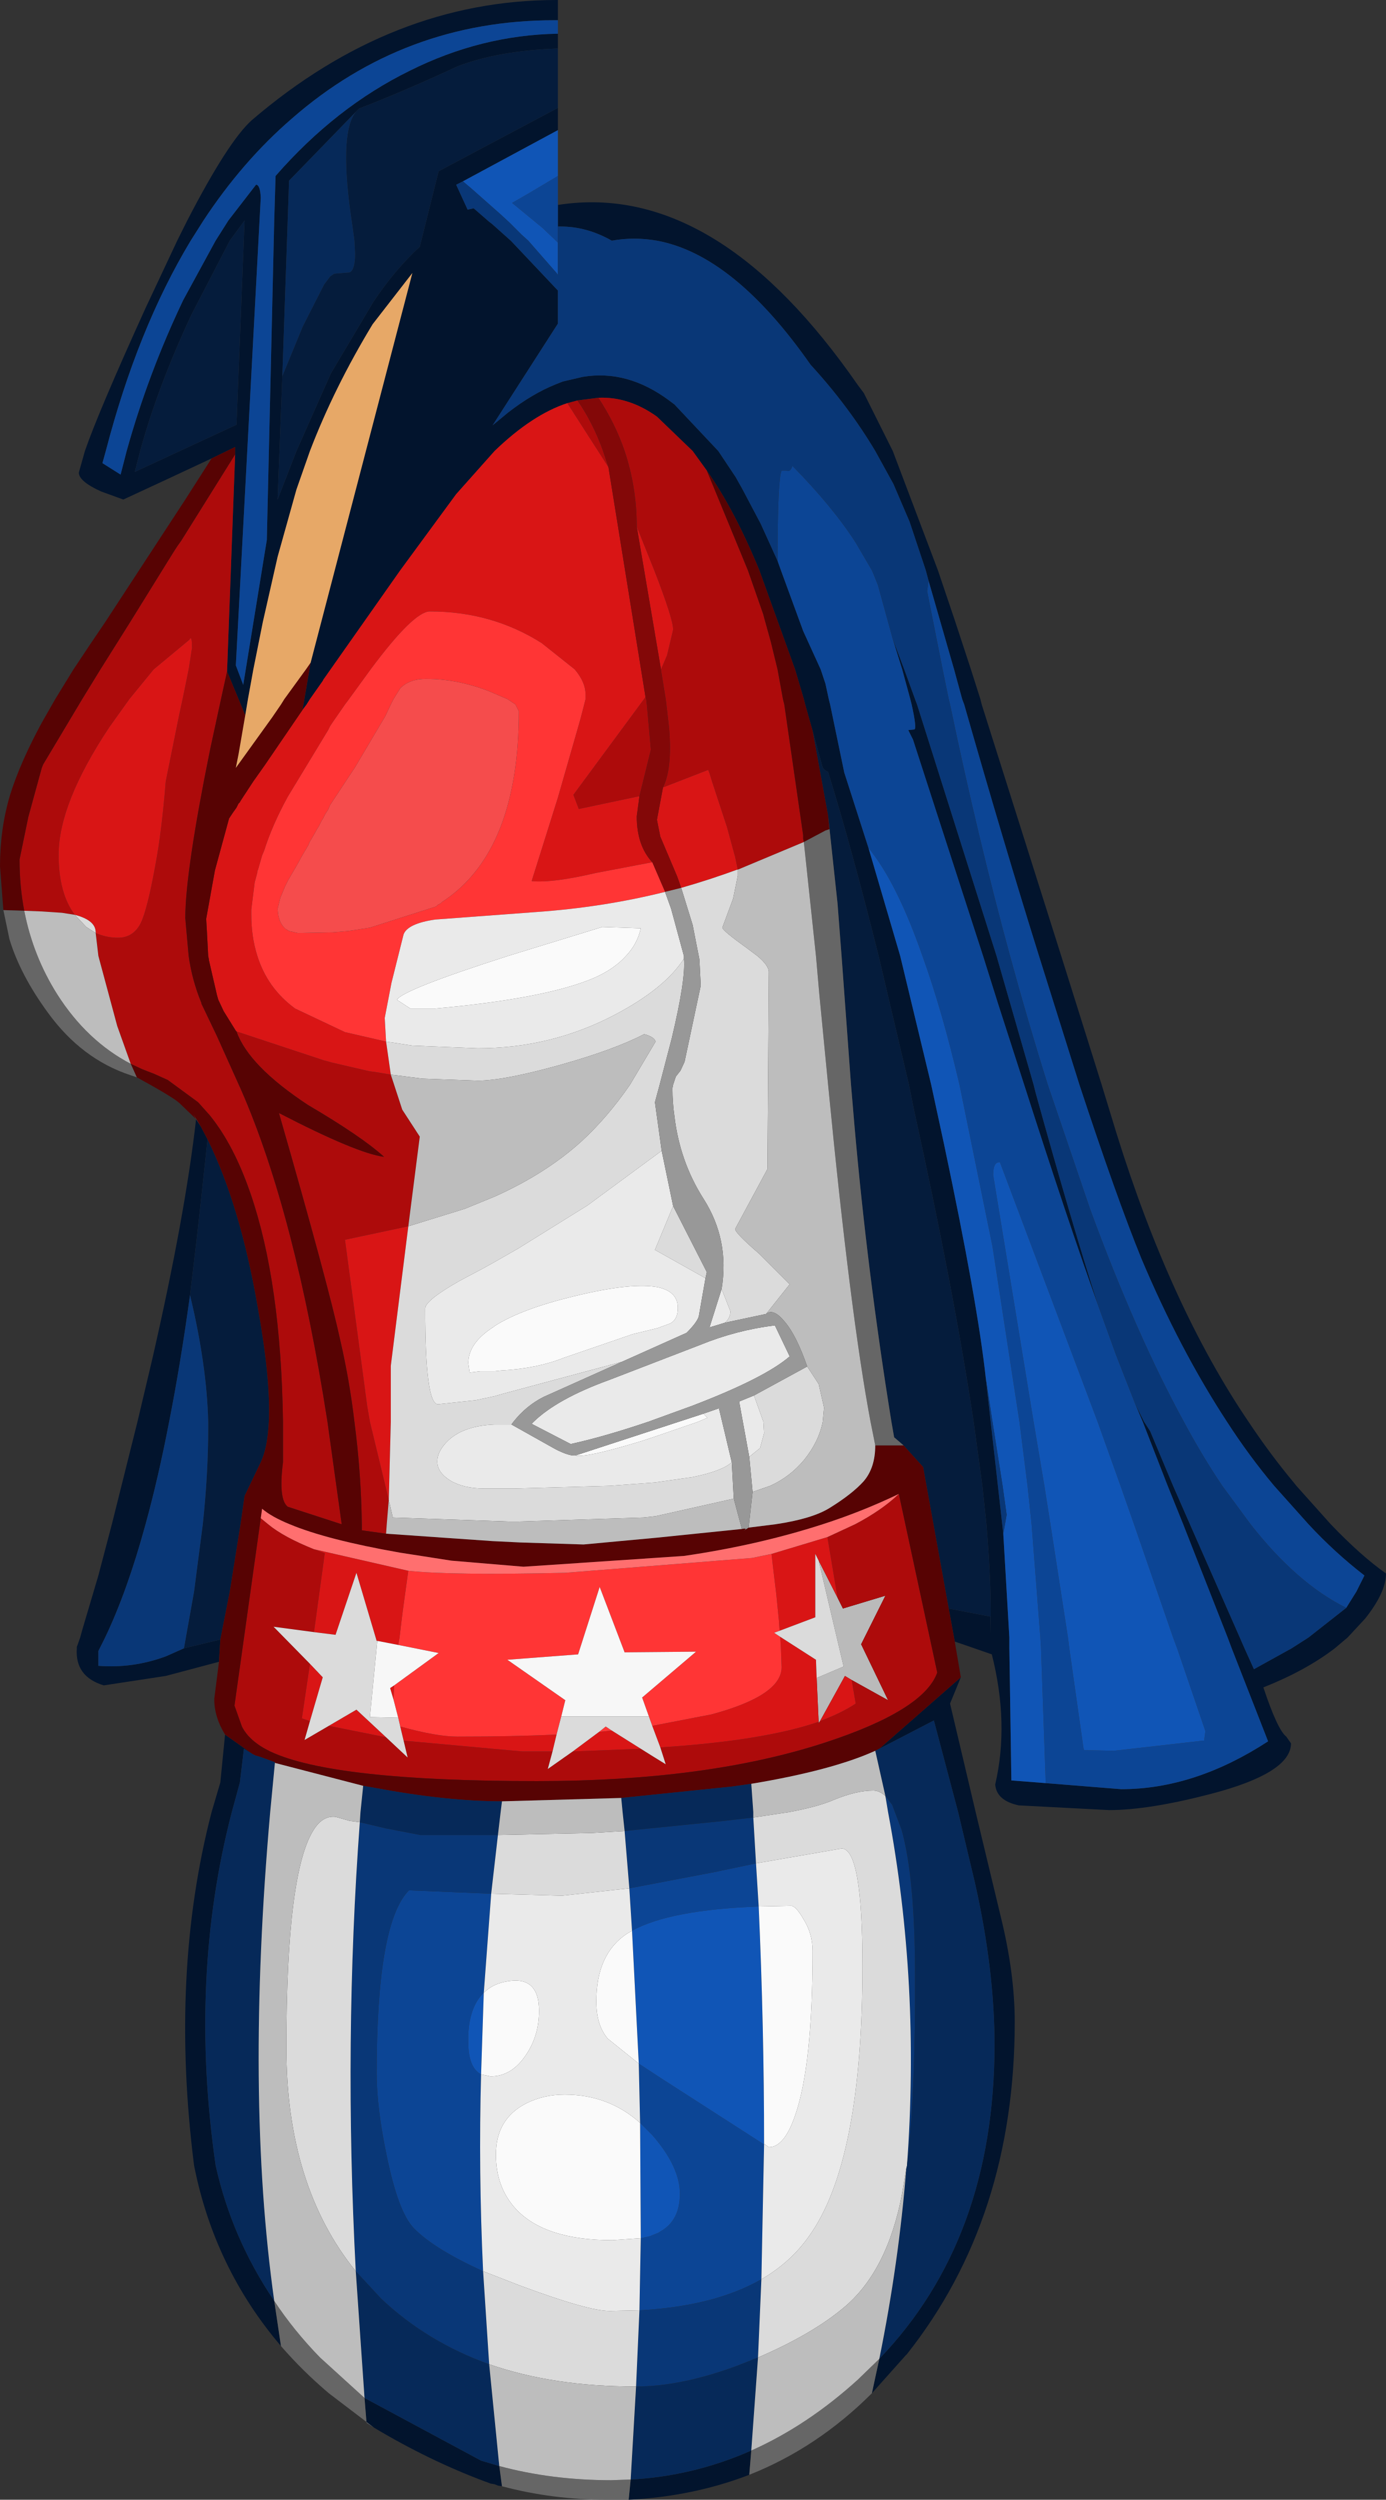<?xml version="1.0" encoding="UTF-8" standalone="no"?>
<svg xmlns:ffdec="https://www.free-decompiler.com/flash" xmlns:xlink="http://www.w3.org/1999/xlink" ffdec:objectType="shape" height="185.4px" width="102.85px" xmlns="http://www.w3.org/2000/svg">
  <rect width="100%" height="100%" fill="#333333" stroke="none"/>
  <g transform="matrix(1.0, 0.0, 0.0, 1.0, 37.45, 149.1)">
    <path d="M-21.75 -115.1 Q-25.05 -113.55 -28.3 -112.05 L-29.95 -112.65 Q-31.6 -113.4 -31.6 -114.05 L-31.15 -115.65 Q-30.15 -118.55 -26.65 -126.25 L-24.3 -131.25 -23.55 -132.75 Q-20.5 -138.65 -18.75 -140.2 -8.35 -149.1 3.85 -149.1 L3.95 -149.1 3.95 -147.6 3.7 -147.6 Q-7.45 -147.6 -15.8 -140.3 -19.45 -137.15 -22.35 -132.75 L-23.3 -131.25 Q-27.25 -124.7 -29.6 -115.65 L-29.85 -114.75 -28.5 -113.9 -28.05 -115.65 Q-26.45 -121.4 -23.85 -126.85 L-21.45 -131.25 -20.5 -132.75 -18.45 -135.4 Q-18.15 -135.4 -18.1 -134.45 L-19.95 -99.75 -19.4 -98.3 -17.65 -109.05 -17.1 -132.75 -17.0 -136.05 Q-12.55 -141.15 -7.05 -143.85 -1.75 -146.5 3.95 -146.6 L3.95 -145.5 Q-0.4 -145.35 -3.45 -144.2 -7.55 -142.3 -10.8 -141.05 L-11.05 -140.8 -16.0 -135.7 -16.5 -121.2 -16.85 -112.05 -15.45 -115.65 -12.9 -121.4 -9.75 -126.7 Q-8.15 -129.1 -6.3 -130.8 L-4.9 -136.4 3.95 -141.1 3.95 -139.45 -3.1 -135.65 -3.6 -135.4 -2.75 -133.55 -2.3 -133.65 -1.15 -132.65 -0.95 -132.5 0.45 -131.25 0.5 -131.2 3.95 -127.55 3.95 -125.1 -0.9 -117.55 0.25 -118.5 Q2.05 -119.9 3.8 -120.6 L4.3 -120.8 5.8 -121.15 Q9.1 -121.7 12.2 -119.4 L12.6 -119.1 15.85 -115.65 17.15 -113.7 17.4 -113.25 17.6 -112.9 19.0 -110.25 20.25 -107.5 20.5 -106.8 22.15 -102.3 23.45 -99.45 23.8 -98.4 24.05 -97.25 24.15 -96.85 25.2 -91.8 27.0 -86.2 29.35 -78.2 31.65 -68.65 32.6 -64.25 Q35.1 -52.45 35.7 -46.9 L37.0 -35.35 37.45 -27.65 37.45 -26.85 37.6 -17.05 40.15 -16.85 45.75 -16.4 Q51.2 -16.4 56.65 -19.95 L53.95 -26.85 53.65 -27.65 50.35 -36.05 49.2 -38.9 47.35 -43.65 46.8 -44.95 47.45 -43.65 47.9 -42.95 49.6 -38.9 50.85 -36.05 54.55 -27.65 54.9 -26.85 55.6 -25.3 58.4 -26.85 59.65 -27.65 62.45 -29.85 63.2 -31.05 63.8 -32.25 Q61.6 -33.95 59.65 -36.05 L57.1 -38.9 Q55.25 -41.1 53.6 -43.65 50.1 -49.0 47.25 -55.75 45.4 -60.3 42.65 -68.65 L39.65 -78.2 Q37.1 -86.35 34.1 -96.85 L33.95 -97.25 33.35 -99.45 31.45 -106.05 31.25 -106.8 30.05 -110.4 28.85 -113.2 27.5 -115.65 Q25.5 -119.0 22.7 -122.05 17.0 -130.2 11.3 -131.25 9.6 -131.55 7.95 -131.25 6.1 -132.3 4.15 -132.3 L3.95 -132.3 3.95 -133.9 Q10.0 -134.85 15.75 -131.25 21.1 -127.9 26.2 -120.55 L26.65 -119.95 28.8 -115.65 32.15 -106.8 33.4 -103.1 34.6 -99.45 35.3 -97.25 35.4 -96.85 41.3 -78.2 44.3 -68.65 45.4 -65.05 Q49.4 -52.2 55.2 -43.65 56.8 -41.25 58.55 -39.15 L58.75 -38.9 61.3 -36.05 Q63.55 -33.7 65.4 -32.4 65.4 -31.0 63.85 -29.05 L62.55 -27.65 61.6 -26.85 Q59.45 -25.2 56.3 -23.95 57.35 -20.8 58.0 -20.3 L58.35 -19.8 Q58.35 -17.6 52.4 -16.05 47.8 -14.85 44.85 -14.85 L38.15 -15.2 Q36.5 -15.55 36.4 -16.75 37.45 -21.25 36.15 -26.4 L34.85 -26.85 33.4 -27.35 32.95 -29.8 36.05 -29.2 36.05 -27.95 Q36.15 -31.3 35.75 -36.05 L35.45 -38.9 34.8 -43.65 Q33.35 -53.3 30.35 -66.9 L30.0 -68.65 27.75 -78.2 Q25.75 -86.2 24.0 -91.85 L23.9 -91.9 Q23.6 -92.05 23.55 -92.35 L22.85 -94.9 22.3 -96.85 22.2 -97.25 21.55 -99.45 18.9 -106.8 Q17.05 -111.3 15.0 -114.2 L13.95 -115.65 11.3 -118.2 Q9.2 -119.7 6.95 -119.6 L5.4 -119.4 4.65 -119.2 Q2.05 -118.35 -0.75 -115.65 L-3.6 -112.45 -7.75 -106.8 -13.45 -98.7 -13.5 -98.6 -14.45 -97.25 -14.7 -96.85 -15.0 -96.45 -14.4 -99.95 -6.85 -128.85 -9.8 -125.05 Q-12.65 -120.35 -14.45 -115.65 L-15.45 -112.8 -16.85 -107.8 -17.95 -102.95 -18.65 -99.45 -19.05 -97.25 -19.2 -96.35 -19.25 -96.05 -20.6 -99.3 -20.0 -115.4 -20.0 -115.95 -21.75 -115.1 M33.85 -24.7 L33.05 -22.75 34.95 -14.7 36.8 -7.0 Q37.85 -2.75 37.85 0.85 37.85 15.4 29.85 25.5 L29.75 25.6 27.25 28.4 27.8 25.85 Q36.35 16.95 36.35 2.55 36.35 -3.0 34.9 -9.45 L33.65 -14.7 31.85 -21.5 27.8 -19.4 33.85 -24.7 M18.15 34.45 Q14.0 36.05 9.2 36.3 L9.35 34.8 Q14.0 34.55 18.3 32.65 L18.15 34.45 M-0.2 35.3 L-0.5 35.25 -0.75 35.15 -1.05 35.1 -1.3 35.0 -1.45 34.95 Q-5.6 33.4 -9.7 30.95 L-10.25 30.6 -10.4 28.75 -1.75 33.4 -0.4 33.8 -0.2 35.3 M-16.6 24.9 Q-21.55 19.1 -23.05 11.5 -24.85 -2.75 -21.75 -14.7 L-21.1 -16.9 -20.75 -20.45 -18.7 -19.0 -19.35 -19.4 -19.65 -16.9 -20.25 -14.7 Q-23.45 -2.4 -21.45 11.5 -20.25 16.9 -17.1 21.55 L-16.6 24.9 M-21.2 -25.85 L-25.15 -24.8 -29.75 -24.1 Q-31.9 -24.75 -31.75 -26.85 L-31.75 -26.95 -31.5 -27.65 -31.35 -28.2 -30.15 -32.25 -29.15 -36.05 -27.25 -43.65 -26.15 -48.3 Q-23.7 -59.0 -22.9 -66.1 L-22.55 -65.55 -22.05 -64.6 -22.6 -59.5 -22.8 -57.7 -22.85 -57.25 -23.35 -53.05 Q-24.05 -47.95 -24.9 -43.65 -25.7 -39.5 -26.65 -36.05 -28.0 -31.1 -29.65 -27.65 L-30.05 -26.85 -30.15 -26.65 -30.15 -25.55 Q-27.6 -25.35 -25.15 -26.25 L-23.8 -26.85 -21.1 -27.5 -21.2 -25.85 M28.8 -101.7 L29.65 -99.45 30.45 -97.25 30.6 -96.85 36.5 -78.2 39.25 -68.65 39.4 -68.05 Q42.1 -58.3 44.05 -52.25 41.85 -58.35 38.55 -68.65 L36.6 -74.7 35.5 -78.2 30.3 -94.25 29.95 -94.95 30.4 -95.0 Q30.6 -95.05 30.2 -96.85 L30.1 -97.25 29.5 -99.45 28.8 -101.7 M-19.9 -117.6 L-19.3 -132.75 -20.4 -131.25 -23.25 -125.75 Q-25.75 -120.4 -27.05 -115.65 L-27.45 -114.1 -19.9 -117.6" fill="#02142d" fill-rule="evenodd" stroke="none"/>
    <path d="M3.95 -145.5 L3.95 -141.1 -4.9 -136.4 -6.3 -130.8 Q-8.15 -129.1 -9.75 -126.7 L-12.9 -121.4 -15.45 -115.65 -16.85 -112.05 -16.5 -121.2 -15.0 -124.85 -14.9 -125.05 -13.4 -128.0 -12.95 -128.6 -12.65 -128.8 -11.5 -128.9 Q-11.1 -129.1 -11.1 -130.3 L-11.15 -131.25 -11.3 -132.35 Q-12.35 -139.15 -11.05 -140.8 L-10.8 -141.05 Q-7.55 -142.3 -3.45 -144.2 -0.4 -145.35 3.95 -145.5 M22.85 -94.9 L23.55 -92.35 Q23.6 -92.05 23.9 -91.9 L24.0 -91.85 Q25.75 -86.2 27.75 -78.2 L30.0 -68.65 30.35 -66.9 Q33.35 -53.3 34.8 -43.65 L35.45 -38.9 35.75 -36.05 Q36.15 -31.3 36.05 -27.95 L36.05 -29.2 32.95 -29.8 31.05 -40.3 29.6 -41.9 28.9 -42.5 28.7 -43.65 Q26.9 -54.8 25.95 -65.7 L25.7 -68.65 25.0 -78.2 24.7 -82.1 24.0 -88.6 22.85 -94.9 M-19.9 -117.6 L-27.45 -114.1 -27.05 -115.65 Q-25.75 -120.4 -23.25 -125.75 L-20.4 -131.25 -19.3 -132.75 -19.9 -117.6 M-22.05 -64.6 Q-19.65 -59.75 -18.35 -52.3 -17.35 -46.8 -17.5 -43.65 -17.6 -41.7 -18.1 -40.65 L-19.3 -38.15 -19.6 -36.05 -20.4 -31.05 -21.1 -27.5 -23.8 -26.85 -23.05 -31.05 -22.4 -36.05 Q-22.0 -39.85 -22.0 -43.1 L-22.0 -43.65 Q-22.1 -47.85 -23.35 -53.05 L-22.85 -57.25 -22.8 -57.7 -22.6 -59.5 -22.05 -64.6" fill="#051c3c" fill-rule="evenodd" stroke="none"/>
    <path d="M3.95 -147.6 L3.95 -146.6 Q-1.75 -146.5 -7.05 -143.85 -12.55 -141.15 -17.0 -136.05 L-17.1 -132.75 -17.65 -109.05 -19.4 -98.3 -19.95 -99.75 -18.1 -134.45 Q-18.15 -135.4 -18.45 -135.4 L-20.5 -132.75 -21.45 -131.25 -23.85 -126.85 Q-26.45 -121.4 -28.05 -115.65 L-28.5 -113.9 -29.85 -114.75 -29.6 -115.65 Q-27.25 -124.7 -23.3 -131.25 L-22.35 -132.75 Q-19.45 -137.15 -15.8 -140.3 -7.45 -147.6 3.7 -147.6 L3.95 -147.6 M3.95 -136.05 L3.95 -133.9 3.95 -132.3 3.95 -131.1 3.8 -131.25 2.8 -132.2 0.55 -134.05 1.85 -134.8 3.95 -136.05 M20.25 -107.5 Q20.25 -113.55 20.55 -114.2 L20.9 -114.2 Q21.2 -114.05 21.35 -114.55 24.35 -111.5 26.05 -108.85 L27.25 -106.8 27.4 -106.45 27.7 -105.7 28.8 -101.7 29.5 -99.45 30.1 -97.25 30.2 -96.85 Q30.6 -95.05 30.4 -95.0 L29.95 -94.95 30.3 -94.25 35.5 -78.2 36.6 -74.7 38.55 -68.65 Q41.85 -58.35 44.05 -52.25 L45.35 -48.65 46.8 -44.95 47.35 -43.65 49.2 -38.9 50.35 -36.05 53.65 -27.65 53.95 -26.85 56.65 -19.95 Q51.2 -16.4 45.75 -16.4 L40.15 -16.85 39.8 -26.85 39.75 -27.65 39.1 -36.05 38.8 -38.9 38.2 -43.65 36.2 -56.65 33.75 -68.65 Q32.45 -74.2 31.0 -78.2 29.1 -83.65 27.0 -86.2 L25.2 -91.8 24.15 -96.85 24.05 -97.25 23.8 -98.4 23.45 -99.45 22.15 -102.3 20.5 -106.8 20.25 -107.5 M62.45 -29.85 Q58.8 -31.65 55.35 -36.05 L53.25 -38.9 Q51.8 -41.05 50.4 -43.65 46.85 -50.15 43.45 -59.4 L40.3 -68.65 Q38.85 -73.25 37.5 -78.2 35.1 -87.0 33.05 -96.85 L32.95 -97.25 32.5 -99.45 31.35 -105.25 31.45 -106.05 33.35 -99.45 33.95 -97.25 34.1 -96.85 Q37.1 -86.35 39.65 -78.2 L42.65 -68.65 Q45.4 -60.3 47.25 -55.75 50.1 -49.0 53.6 -43.65 55.25 -41.1 57.1 -38.9 L59.65 -36.05 Q61.6 -33.95 63.8 -32.25 L63.2 -31.05 62.45 -29.85 M36.25 -61.95 L39.25 -43.65 40.05 -38.9 40.5 -36.05 41.8 -27.65 41.9 -26.85 42.95 -19.45 43.0 -19.3 45.2 -19.25 48.3 -19.6 51.8 -20.0 51.9 -20.0 52.0 -20.7 49.9 -26.85 49.6 -27.65 46.7 -36.05 45.7 -38.9 44.0 -43.65 36.75 -62.9 Q36.25 -62.95 36.25 -61.95 M9.25 -9.05 L15.55 -10.25 18.65 -10.9 18.85 -7.7 Q12.25 -7.45 9.45 -5.9 L9.25 -9.05 M-1.0 -8.65 L-1.55 -1.3 Q-2.6 -0.3 -2.7 1.8 L-2.7 2.05 -2.7 2.15 -2.7 2.25 -2.7 2.35 Q-2.7 4.25 -1.75 4.75 -1.95 11.9 -1.6 19.35 -5.25 17.7 -6.75 16.15 -7.9 14.95 -8.75 10.8 -9.5 7.2 -9.5 4.7 -9.5 -6.5 -7.1 -8.9 L-1.0 -8.65 M10.0 22.25 L10.1 16.9 10.8 16.75 10.9 16.7 11.4 16.5 11.55 16.4 Q13.0 15.6 13.0 13.6 13.0 11.6 10.95 9.25 L10.05 8.35 9.95 3.95 11.55 5.0 19.25 9.95 19.05 19.95 Q15.55 21.95 10.0 22.25" fill="#0c4595" fill-rule="evenodd" stroke="none"/>
    <path d="M3.95 -139.45 L3.95 -136.05 1.85 -134.8 0.55 -134.05 2.8 -132.2 3.8 -131.25 3.95 -131.1 3.95 -128.7 3.85 -128.85 1.75 -131.25 1.25 -131.7 0.35 -132.6 -0.3 -133.2 -2.45 -135.1 -3.1 -135.65 3.95 -139.45 M35.7 -46.9 Q35.1 -52.45 32.6 -64.25 L31.65 -68.65 29.35 -78.2 27.0 -86.2 Q29.1 -83.65 31.0 -78.2 32.45 -74.2 33.75 -68.65 L36.2 -56.65 38.2 -43.65 38.8 -38.9 39.1 -36.05 39.75 -27.65 39.8 -26.85 40.15 -16.85 37.6 -17.05 37.45 -26.85 37.45 -27.65 37.0 -35.35 37.25 -36.75 36.95 -38.9 36.2 -43.65 35.7 -46.9 M36.25 -61.95 Q36.25 -62.95 36.75 -62.9 L44.0 -43.65 45.7 -38.9 46.7 -36.05 49.6 -27.65 49.9 -26.85 52.0 -20.7 51.9 -20.0 51.8 -20.0 48.3 -19.6 45.2 -19.25 43.0 -19.3 42.95 -19.45 41.9 -26.85 41.8 -27.65 40.5 -36.05 40.05 -38.9 39.25 -43.65 36.25 -61.95 M9.95 3.95 L9.45 -5.9 Q12.25 -7.45 18.85 -7.7 19.25 1.25 19.25 9.9 L19.25 9.95 11.55 5.0 9.95 3.95 M-1.75 4.75 Q-2.7 4.25 -2.7 2.35 L-2.7 2.25 -2.7 2.15 -2.7 2.05 -2.7 1.8 Q-2.6 -0.3 -1.55 -1.3 L-1.75 4.75 M10.05 8.35 L10.95 9.25 Q13.0 11.6 13.0 13.6 13.0 15.6 11.55 16.4 L11.4 16.5 10.9 16.7 10.8 16.75 10.1 16.9 10.05 8.35" fill="#1055b6" fill-rule="evenodd" stroke="none"/>
    <path d="M3.95 -131.1 L3.95 -132.3 4.15 -132.3 Q6.1 -132.3 7.95 -131.25 9.6 -131.55 11.3 -131.25 17.0 -130.2 22.7 -122.05 25.5 -119.0 27.5 -115.65 L28.85 -113.2 30.05 -110.4 31.25 -106.8 31.45 -106.05 31.35 -105.25 32.5 -99.45 32.95 -97.25 33.05 -96.85 Q35.1 -87.0 37.5 -78.2 38.85 -73.25 40.3 -68.65 L43.45 -59.4 Q46.85 -50.15 50.4 -43.65 51.8 -41.05 53.25 -38.9 L55.35 -36.05 Q58.8 -31.65 62.45 -29.85 L59.65 -27.65 58.4 -26.85 55.6 -25.3 54.9 -26.85 54.55 -27.65 50.85 -36.05 49.6 -38.9 47.9 -42.95 47.45 -43.65 46.8 -44.95 45.35 -48.65 44.05 -52.25 Q42.1 -58.3 39.4 -68.05 L39.25 -68.65 36.5 -78.2 30.6 -96.85 30.45 -97.25 29.65 -99.45 28.8 -101.7 27.7 -105.7 27.4 -106.45 27.25 -106.8 26.05 -108.85 Q24.35 -111.5 21.35 -114.55 21.2 -114.05 20.9 -114.2 L20.55 -114.2 Q20.25 -113.55 20.25 -107.5 L19.0 -110.25 17.6 -112.9 17.4 -113.25 17.15 -113.7 15.85 -115.65 12.6 -119.1 12.2 -119.4 Q9.1 -121.7 5.8 -121.15 L4.3 -120.8 3.8 -120.6 Q2.05 -119.9 0.25 -118.5 L-0.9 -117.55 3.95 -125.1 3.95 -127.55 0.5 -131.2 0.45 -131.25 -0.95 -132.5 -1.15 -132.65 -2.3 -133.65 -2.75 -133.55 -3.6 -135.4 -3.1 -135.65 -2.45 -135.1 -0.3 -133.2 0.35 -132.6 1.25 -131.7 1.75 -131.25 3.85 -128.85 3.95 -128.7 3.95 -131.1 M35.7 -46.9 L36.2 -43.65 36.95 -38.9 37.25 -36.75 37.0 -35.35 35.7 -46.9 M8.9 -13.3 L16.3 -14.05 18.45 -14.3 18.65 -10.9 15.55 -10.25 9.25 -9.05 8.9 -13.3 M19.05 19.95 L18.8 25.75 18.55 25.85 18.5 25.85 18.3 25.95 17.15 26.4 Q13.05 27.9 9.75 27.9 L10.0 22.25 Q15.55 21.95 19.05 19.95 M29.85 11.55 Q30.85 -1.95 28.45 -14.7 L28.25 -15.9 28.75 -15.25 29.45 -13.4 Q30.45 -9.85 30.45 -2.55 L30.45 -1.2 30.45 -0.85 30.45 -0.5 Q30.4 7.15 29.85 11.55 M-23.35 -53.05 Q-22.1 -47.85 -22.0 -43.65 L-22.0 -43.1 Q-22.0 -39.85 -22.4 -36.05 L-23.05 -31.05 -23.8 -26.85 -25.15 -26.25 Q-27.6 -25.35 -30.15 -25.55 L-30.15 -26.65 -30.05 -26.85 -29.65 -27.65 Q-28.0 -31.1 -26.65 -36.05 -25.7 -39.5 -24.9 -43.65 -24.05 -47.95 -23.35 -53.05 M-10.75 -13.95 L-8.85 -13.5 -6.25 -13.0 -0.5 -13.0 -1.0 -8.65 -7.1 -8.9 Q-9.5 -6.5 -9.5 4.7 -9.5 7.2 -8.75 10.8 -7.9 14.95 -6.75 16.15 -5.25 17.7 -1.6 19.35 L-1.15 26.25 Q-5.75 24.6 -9.15 21.4 L-11.05 19.35 Q-11.95 2.25 -10.75 -13.95" fill="#093777" fill-rule="evenodd" stroke="none"/>
    <path d="M23.15 -24.65 L25.15 -25.5 23.3 -33.35 24.7 -30.6 25.1 -29.8 28.25 -30.75 26.45 -27.15 28.45 -23.0 25.75 -24.5 25.25 -24.8 23.4 -21.45 23.3 -21.3 23.3 -21.4 23.15 -24.65" fill="#bababa" fill-rule="evenodd" stroke="none"/>
    <path d="M-20.0 -115.4 L-20.6 -99.3 -21.05 -97.25 -21.85 -93.55 Q-23.7 -84.45 -23.7 -81.0 L-23.45 -78.2 Q-23.2 -76.4 -22.5 -74.7 L-22.5 -74.65 -22.45 -74.55 -21.35 -72.25 -19.55 -68.25 Q-15.55 -59.1 -13.15 -43.65 L-12.1 -36.1 -12.1 -36.05 -16.1 -37.35 Q-16.8 -37.9 -16.45 -40.65 L-16.45 -43.65 Q-16.6 -54.0 -18.85 -60.55 -20.1 -64.2 -21.9 -66.4 L-22.75 -67.35 -25.0 -69.0 -26.0 -69.45 -26.9 -69.8 -27.75 -70.2 -28.75 -73.0 -30.15 -78.2 -30.35 -79.9 Q-29.55 -79.55 -28.7 -79.55 -27.55 -79.55 -27.0 -80.65 -26.5 -81.7 -25.9 -85.05 -25.45 -87.45 -25.15 -91.15 L-24.15 -96.1 -23.9 -97.25 -23.45 -99.45 -23.2 -101.05 Q-23.2 -102.05 -23.4 -101.65 L-26.05 -99.45 -27.85 -97.25 -29.35 -95.15 Q-33.1 -89.5 -33.1 -85.7 -33.1 -82.85 -31.9 -81.25 L-32.85 -81.4 -34.35 -81.5 -35.65 -81.55 Q-36.0 -83.35 -36.0 -85.35 L-35.35 -88.5 -34.35 -92.15 -34.25 -92.4 -31.35 -97.25 -30.0 -99.45 -27.8 -102.95 -24.95 -107.55 -24.45 -108.35 -24.25 -108.65 -24.0 -109.0 -21.0 -113.8 -20.0 -115.4 M4.65 -119.2 L5.4 -119.4 Q6.55 -117.75 7.3 -115.65 L7.7 -114.45 4.65 -119.2 M6.95 -119.6 Q9.2 -119.7 11.3 -118.2 L13.95 -115.65 15.0 -114.2 18.05 -106.8 19.15 -103.65 19.2 -103.5 19.25 -103.3 19.75 -101.5 20.25 -99.45 20.55 -97.8 20.65 -97.25 20.75 -96.85 22.15 -87.15 22.15 -86.9 22.2 -86.65 17.3 -84.6 17.1 -85.55 16.5 -87.75 15.4 -91.1 15.2 -91.75 15.1 -92.0 11.75 -90.7 Q12.45 -92.1 12.2 -95.1 L12.0 -96.85 11.95 -97.25 11.6 -99.4 11.6 -99.45 12.05 -100.5 12.5 -102.4 Q12.5 -103.2 11.1 -106.8 L9.8 -110.05 Q9.8 -112.95 8.9 -115.65 8.2 -117.7 6.95 -119.6 M10.45 -97.4 L10.5 -97.25 10.55 -96.85 10.85 -93.5 10.0 -90.05 5.5 -89.1 5.1 -90.15 10.45 -97.4 M24.7 -30.6 L23.95 -35.1 26.0 -36.05 Q28.0 -37.1 29.25 -38.3 L32.1 -25.05 Q31.1 -22.25 23.75 -19.85 15.0 -17.0 2.4 -17.0 -12.75 -17.0 -17.4 -19.2 -18.95 -19.95 -19.5 -21.05 L-20.05 -22.6 -18.1 -36.5 -17.55 -36.05 Q-16.4 -35.1 -14.15 -34.2 L-13.35 -33.9 -14.15 -28.05 -17.15 -28.45 -14.45 -25.7 -15.05 -21.65 -14.45 -21.45 -14.85 -20.05 -13.05 -21.1 -8.8 -20.25 -7.2 -18.75 -7.5 -20.0 1.3 -19.2 3.55 -19.2 3.2 -17.9 5.05 -19.2 10.1 -19.4 Q11.05 -18.8 11.95 -18.25 L11.55 -19.5 Q19.25 -20.0 23.3 -21.4 L23.3 -21.3 23.4 -21.45 Q25.0 -22.05 26.05 -22.75 L25.75 -24.5 28.45 -23.0 26.45 -27.15 28.25 -30.75 25.1 -29.8 24.7 -30.6 M-8.8 -35.35 L-10.6 -35.6 -10.6 -35.85 -10.6 -36.05 Q-10.65 -39.85 -11.15 -43.65 -11.5 -46.65 -12.2 -49.7 -13.1 -53.85 -16.75 -66.55 -10.95 -63.55 -8.95 -63.3 -10.6 -64.8 -14.6 -67.15 -19.0 -70.05 -19.9 -72.6 L-13.4 -70.45 -13.2 -70.4 -12.85 -70.3 -10.05 -69.65 -9.65 -69.6 -8.45 -69.4 -7.6 -66.8 -6.3 -64.8 -7.15 -58.15 -11.85 -57.15 -10.2 -44.8 -10.0 -43.65 -8.6 -37.85 -8.75 -36.05 -8.8 -35.35" fill="#ad0b0b" fill-rule="evenodd" stroke="none"/>
    <path d="M-15.0 -96.45 L-14.7 -96.85 -14.45 -97.25 -13.5 -98.6 -13.45 -98.7 -7.75 -106.8 -3.6 -112.45 -0.75 -115.65 Q2.05 -118.35 4.65 -119.2 L7.7 -114.45 10.45 -97.4 5.1 -90.15 5.5 -89.1 10.0 -90.05 9.8 -88.55 Q9.8 -86.4 10.95 -85.15 L6.75 -84.35 Q3.55 -83.6 2.0 -83.75 L3.95 -89.95 5.6 -95.7 5.9 -96.85 6.0 -97.25 6.0 -97.6 Q6.0 -98.5 5.2 -99.45 L2.75 -101.4 Q-0.95 -103.75 -5.55 -103.75 -6.75 -103.75 -9.95 -99.45 L-11.55 -97.25 -11.85 -96.85 -12.75 -95.55 -12.85 -95.4 -12.95 -95.25 -13.1 -94.95 -16.1 -90.0 Q-17.25 -87.9 -17.85 -86.0 L-18.0 -85.65 -18.3 -84.6 -18.35 -84.5 -18.35 -84.4 -18.55 -83.65 -18.8 -81.65 -18.8 -81.4 -18.8 -81.25 Q-18.8 -79.6 -18.35 -78.2 -17.6 -75.8 -15.55 -74.3 L-11.85 -72.55 -8.8 -71.85 -8.45 -69.4 -9.65 -69.6 -10.05 -69.65 -12.85 -70.3 -13.2 -70.4 -13.4 -70.45 -19.9 -72.6 -19.95 -72.65 -20.85 -74.1 -21.25 -74.95 -21.35 -75.3 -21.95 -77.9 -21.95 -77.95 -22.0 -78.2 -22.1 -80.1 -22.15 -80.95 -21.5 -84.55 -20.45 -88.4 -20.15 -88.85 -19.9 -89.2 -19.75 -89.5 -19.65 -89.6 -19.6 -89.7 -18.65 -91.15 -17.8 -92.35 -15.0 -96.45 M13.1 -83.25 L12.8 -84.1 11.55 -87.05 11.3 -88.3 11.75 -90.7 15.1 -92.0 15.2 -91.75 15.4 -91.1 16.5 -87.75 17.1 -85.55 17.3 -84.6 17.25 -84.6 Q15.2 -83.85 13.1 -83.25 M11.6 -99.4 L11.6 -99.45 9.8 -110.05 11.1 -106.8 Q12.5 -103.2 12.5 -102.4 L12.05 -100.5 11.6 -99.45 11.6 -99.4 M-7.15 -58.15 L-8.45 -47.8 -8.45 -43.65 -8.6 -37.85 -10.0 -43.65 -10.2 -44.8 -11.85 -57.15 -7.15 -58.15 M23.3 -33.35 L23.05 -33.85 23.05 -29.15 20.4 -28.15 20.35 -28.9 20.15 -30.9 19.95 -32.55 19.8 -33.85 23.95 -35.1 24.7 -30.6 23.3 -33.35 M20.45 -27.7 L23.1 -26.0 23.15 -24.65 23.3 -21.4 Q19.25 -20.0 11.55 -19.5 L10.95 -21.1 15.35 -21.95 Q20.55 -23.35 20.55 -25.45 L20.5 -26.85 20.45 -27.65 20.45 -27.7 M25.75 -24.5 L26.05 -22.75 Q25.0 -22.05 23.4 -21.45 L25.25 -24.8 25.75 -24.5 M-14.15 -34.2 L-7.15 -32.6 -7.55 -29.7 -7.65 -28.9 -7.8 -27.65 -7.9 -27.1 -9.45 -27.4 -9.5 -27.4 -11.0 -32.45 -12.55 -27.85 -14.15 -28.05 -13.35 -33.9 -14.15 -34.2 M10.1 -19.4 L5.05 -19.2 7.0 -20.65 7.95 -20.75 10.1 -19.4 M3.55 -19.2 L1.3 -19.2 -7.5 -20.0 -7.75 -21.05 Q-5.05 -20.3 -3.5 -20.3 0.5 -20.3 3.85 -20.45 L3.55 -19.2 M-8.8 -20.25 L-13.05 -21.1 -11.0 -22.3 -8.8 -20.25 M-14.45 -21.45 L-15.05 -21.65 -14.45 -25.7 -13.5 -24.7 -14.45 -21.45 M-31.9 -81.25 Q-33.1 -82.85 -33.1 -85.7 -33.1 -89.5 -29.35 -95.15 L-27.85 -97.25 -26.05 -99.45 -23.4 -101.65 Q-23.2 -102.05 -23.2 -101.05 L-23.45 -99.45 -23.9 -97.25 -24.15 -96.1 -25.15 -91.15 Q-25.45 -87.45 -25.9 -85.05 -26.5 -81.7 -27.0 -80.65 -27.55 -79.55 -28.7 -79.55 -29.55 -79.55 -30.35 -79.9 L-30.35 -79.95 Q-30.35 -80.85 -31.9 -81.25 M-8.2 -24.1 L-8.25 -23.05 -8.5 -23.9 -8.2 -24.1" fill="#d91515" fill-rule="evenodd" stroke="none"/>
    <path d="M5.4 -119.4 L6.95 -119.6 Q8.2 -117.7 8.9 -115.65 9.8 -112.95 9.8 -110.05 L11.6 -99.45 11.6 -99.4 11.95 -97.25 12.0 -96.85 12.2 -95.1 Q12.45 -92.1 11.75 -90.7 L11.3 -88.3 11.55 -87.05 12.8 -84.1 13.1 -83.25 11.9 -82.95 10.95 -85.15 Q9.8 -86.4 9.8 -88.55 L10.0 -90.05 10.85 -93.5 10.55 -96.85 10.5 -97.25 10.45 -97.4 7.7 -114.45 7.3 -115.65 Q6.55 -117.75 5.4 -119.4" fill="#830808" fill-rule="evenodd" stroke="none"/>
    <path d="M10.95 -85.15 L11.9 -82.95 Q7.3 -81.8 2.25 -81.45 L-5.15 -80.9 Q-7.2 -80.6 -7.5 -79.8 L-7.9 -78.2 -8.4 -76.2 -8.9 -73.6 -8.8 -71.85 -11.85 -72.55 -15.55 -74.3 Q-17.6 -75.8 -18.35 -78.2 -18.8 -79.6 -18.8 -81.25 L-18.8 -81.4 -18.8 -81.65 -18.55 -83.65 -18.35 -84.4 -18.35 -84.5 -18.3 -84.6 -18.0 -85.65 -17.85 -86.0 Q-17.25 -87.9 -16.1 -90.0 L-13.1 -94.95 -12.95 -95.25 -12.85 -95.4 -12.75 -95.55 -11.85 -96.85 -11.55 -97.25 -9.95 -99.45 Q-6.75 -103.75 -5.55 -103.75 -0.95 -103.75 2.75 -101.4 L5.2 -99.45 Q6.0 -98.5 6.0 -97.6 L6.0 -97.25 5.9 -96.85 5.6 -95.7 3.95 -89.95 2.0 -83.75 Q3.55 -83.6 6.75 -84.35 L10.95 -85.15 M-5.85 -98.75 Q-7.05 -98.75 -7.75 -98.05 L-8.25 -97.25 -8.45 -96.85 -8.85 -96.0 -11.1 -92.2 -12.95 -89.4 -13.1 -89.05 -13.3 -88.75 -13.45 -88.45 -13.6 -88.2 -13.8 -87.8 -13.9 -87.65 -14.15 -87.2 -14.5 -86.6 -14.55 -86.45 -15.05 -85.6 -15.35 -85.05 -15.9 -84.1 -16.05 -83.85 -16.25 -83.45 -16.3 -83.35 -16.65 -82.5 -16.85 -81.7 Q-16.8 -80.65 -16.25 -80.2 L-16.0 -80.05 -15.35 -79.9 -15.25 -79.9 -12.75 -79.95 -11.6 -80.05 -10.95 -80.15 -10.0 -80.3 -5.15 -81.85 -5.05 -81.9 -4.95 -82.0 -4.85 -82.05 -4.75 -82.1 -4.65 -82.2 -4.5 -82.3 Q1.05 -86.05 1.05 -96.35 L0.8 -96.85 0.2 -97.25 -1.2 -97.85 Q-3.55 -98.75 -5.85 -98.75 M20.4 -28.15 L20.0 -28.0 20.45 -27.7 20.45 -27.65 20.5 -26.85 20.55 -25.45 Q20.55 -23.35 15.35 -21.95 L10.95 -21.1 10.7 -21.8 10.2 -23.2 14.2 -26.6 8.9 -26.55 7.05 -31.4 5.45 -26.4 0.2 -26.0 4.5 -23.0 4.2 -21.8 3.85 -20.45 Q0.5 -20.3 -3.5 -20.3 -5.05 -20.3 -7.75 -21.05 L-7.9 -21.7 -8.25 -23.05 -8.2 -24.1 -4.9 -26.5 -7.9 -27.1 -7.8 -27.65 -7.65 -28.9 -7.55 -29.7 -7.15 -32.6 Q-3.95 -32.25 4.5 -32.45 L18.35 -33.55 19.8 -33.85 19.95 -32.55 20.15 -30.9 20.35 -28.9 20.4 -28.15 M7.95 -20.75 L7.0 -20.65 7.5 -21.05 7.95 -20.75" fill="#ff3535" fill-rule="evenodd" stroke="none"/>
    <path d="M33.4 -27.35 L33.85 -24.7 27.8 -19.4 27.5 -19.25 Q24.3 -17.8 18.3 -16.8 L17.95 -16.75 16.9 -16.6 8.65 -15.75 -0.2 -15.5 Q-4.3 -15.5 -9.65 -16.5 L-10.5 -16.65 -17.05 -18.35 -17.05 -18.4 -18.15 -18.8 -18.5 -18.9 -18.7 -19.0 -20.75 -20.45 Q-21.55 -21.75 -21.55 -23.05 L-21.55 -23.1 -21.2 -25.85 -21.1 -27.5 -20.4 -31.05 -19.6 -36.05 -19.3 -38.15 -18.1 -40.65 Q-17.6 -41.7 -17.5 -43.65 -17.35 -46.8 -18.35 -52.3 -19.65 -59.75 -22.05 -64.6 L-22.55 -65.55 -23.1 -66.45 -22.9 -66.1 -24.15 -67.3 Q-24.65 -67.75 -27.3 -69.2 L-27.75 -70.2 -26.9 -69.8 -26.0 -69.45 -25.0 -69.0 -22.75 -67.35 -21.9 -66.4 Q-20.1 -64.2 -18.85 -60.55 -16.6 -54.0 -16.45 -43.65 L-16.45 -40.65 Q-16.8 -37.9 -16.1 -37.35 L-12.1 -36.05 -12.1 -36.1 -13.15 -43.65 Q-15.55 -59.1 -19.55 -68.25 L-21.35 -72.25 -22.45 -74.55 -22.5 -74.65 -22.5 -74.7 Q-23.2 -76.4 -23.45 -78.2 L-23.7 -81.0 Q-23.7 -84.45 -21.85 -93.55 L-21.05 -97.25 -20.6 -99.3 -19.25 -96.05 -19.75 -93.15 -19.95 -92.15 -17.25 -95.9 -16.6 -96.85 -16.35 -97.25 -14.75 -99.45 -14.4 -99.95 -15.0 -96.45 -17.8 -92.35 -18.65 -91.15 -19.6 -89.7 -19.65 -89.6 -19.75 -89.5 -19.9 -89.2 -20.15 -88.85 -20.45 -88.4 -21.5 -84.55 -22.15 -80.95 -22.1 -80.1 -22.0 -78.2 -21.95 -77.95 -21.95 -77.9 -21.35 -75.3 -21.25 -74.95 -20.85 -74.1 -19.95 -72.65 -19.9 -72.6 Q-19.0 -70.05 -14.6 -67.15 -10.6 -64.8 -8.95 -63.3 -10.95 -63.55 -16.75 -66.55 -13.1 -53.85 -12.2 -49.7 -11.5 -46.65 -11.15 -43.65 -10.65 -39.85 -10.6 -36.05 L-10.6 -35.85 -10.6 -35.6 -8.8 -35.35 -0.9 -34.8 1.15 -34.7 5.85 -34.55 11.25 -35.05 17.6 -35.7 Q18.1 -35.8 17.7 -35.55 L18.1 -35.8 20.1 -36.05 Q22.8 -36.45 24.1 -37.25 25.8 -38.3 26.65 -39.25 27.5 -40.25 27.5 -41.9 L29.6 -41.9 31.05 -40.3 32.95 -29.8 33.4 -27.35 M-37.2 -81.6 L-37.45 -84.85 Q-37.45 -87.65 -36.7 -90.15 -35.95 -92.55 -34.35 -95.5 L-33.35 -97.25 -32.0 -99.45 -30.7 -101.4 -29.65 -102.95 -23.7 -112.05 -21.75 -115.1 -20.0 -115.95 -20.0 -115.4 -21.0 -113.8 -24.0 -109.0 -24.25 -108.65 -24.45 -108.35 -24.95 -107.55 -27.8 -102.95 -30.0 -99.45 -31.35 -97.25 -34.25 -92.4 -34.35 -92.15 -35.35 -88.5 -36.0 -85.35 Q-36.0 -83.35 -35.65 -81.55 L-37.2 -81.6 M15.0 -114.2 Q17.05 -111.3 18.9 -106.8 L21.55 -99.45 22.2 -97.25 22.3 -96.85 22.85 -94.9 24.0 -88.6 24.1 -87.6 23.8 -87.5 22.2 -86.65 22.15 -86.9 22.15 -87.15 20.75 -96.85 20.65 -97.25 20.55 -97.8 20.25 -99.45 19.75 -101.5 19.25 -103.3 19.2 -103.5 19.15 -103.65 18.05 -106.8 15.0 -114.2 M29.25 -38.3 Q26.55 -37.0 23.6 -36.05 18.8 -34.5 13.3 -33.7 L1.4 -32.9 -3.95 -33.35 -7.8 -33.95 Q-13.2 -34.9 -15.95 -36.05 -17.3 -36.6 -18.0 -37.2 L-18.1 -36.5 -20.05 -22.6 -19.5 -21.05 Q-18.95 -19.95 -17.4 -19.2 -12.75 -17.0 2.4 -17.0 15.0 -17.0 23.75 -19.85 31.1 -22.25 32.1 -25.05 L29.25 -38.3" fill="#570303" fill-rule="evenodd" stroke="none"/>
    <path d="M13.1 -83.25 Q15.2 -83.85 17.25 -84.6 L17.3 -84.6 17.3 -84.15 16.95 -82.45 16.15 -80.3 Q16.2 -80.05 17.95 -78.8 L18.75 -78.2 Q19.65 -77.45 19.6 -76.95 L19.5 -62.4 17.1 -57.95 Q17.1 -57.65 18.9 -56.1 L21.15 -53.85 19.4 -51.65 16.35 -51.0 Q16.75 -51.35 16.75 -51.85 L16.1 -53.5 Q16.7 -57.15 14.75 -60.2 13.0 -62.95 12.6 -66.3 12.45 -67.3 12.45 -68.4 L12.5 -68.65 12.7 -69.25 13.05 -69.7 13.35 -70.35 14.55 -76.0 14.45 -77.95 14.4 -78.2 13.95 -80.5 13.1 -83.25 M22.45 -47.75 L23.3 -46.45 23.7 -44.7 23.6 -43.65 Q23.3 -42.15 22.2 -40.8 21.15 -39.55 19.7 -38.9 L18.4 -38.45 18.15 -41.05 18.95 -41.7 19.25 -42.8 19.2 -43.65 18.5 -45.6 22.45 -47.75 M13.3 -78.0 Q13.45 -76.5 12.4 -72.1 L11.5 -68.65 11.15 -67.35 11.65 -63.75 6.15 -59.7 1.0 -56.5 -0.75 -55.5 -1.65 -55.0 -3.35 -54.1 Q-5.9 -52.65 -5.9 -52.05 -5.9 -44.95 -4.95 -44.95 L-2.15 -45.25 -0.75 -45.55 -0.05 -45.75 8.7 -48.1 2.9 -45.5 Q1.6 -44.85 0.65 -43.65 L0.5 -43.45 0.25 -43.45 -0.75 -43.45 Q-3.0 -43.35 -4.15 -42.3 -5.0 -41.5 -5.0 -40.7 -5.0 -39.9 -4.05 -39.3 -3.05 -38.7 -1.5 -38.7 L0.75 -38.7 7.8 -38.9 11.15 -39.15 13.95 -39.55 Q16.15 -40.0 16.85 -40.65 L17.0 -37.95 11.2 -36.65 10.3 -36.55 1.0 -36.25 0.35 -36.25 -8.3 -36.55 -8.6 -37.85 -8.45 -43.65 -8.45 -47.8 -7.15 -58.15 -2.95 -59.45 -0.75 -60.35 Q3.05 -62.05 5.7 -64.45 7.65 -66.25 9.3 -68.65 L11.2 -71.85 Q11.1 -72.2 10.35 -72.4 8.15 -71.25 4.05 -70.1 -0.1 -68.95 -2.0 -68.95 L-6.1 -69.1 -8.45 -69.4 -8.8 -71.85 -6.85 -71.55 -2.0 -71.35 Q3.45 -71.35 8.2 -73.85 11.9 -75.8 13.3 -78.0 M12.5 -59.65 L15.0 -54.75 14.9 -54.3 11.15 -56.4 12.5 -59.65 M20.4 -28.15 L23.05 -29.15 23.05 -33.85 23.3 -33.35 25.15 -25.5 23.15 -24.65 23.1 -26.0 20.45 -27.7 20.0 -28.0 20.4 -28.15 M10.95 -21.1 L11.55 -19.5 11.95 -18.25 Q11.05 -18.8 10.1 -19.4 L7.95 -20.75 7.5 -21.05 7.0 -20.65 5.05 -19.2 3.2 -17.9 3.55 -19.2 3.85 -20.45 4.2 -21.8 10.7 -21.8 10.95 -21.1 M-7.5 -20.0 L-7.2 -18.75 -8.8 -20.25 -11.0 -22.3 -13.05 -21.1 -14.85 -20.05 -14.45 -21.45 -13.5 -24.7 -14.45 -25.7 -17.15 -28.45 -14.15 -28.05 -12.55 -27.85 -11.0 -32.45 -9.5 -27.4 -9.45 -27.4 -10.0 -21.75 -7.9 -21.7 -7.75 -21.05 -7.5 -20.0 M-0.5 -13.0 L6.45 -13.15 8.9 -13.3 9.25 -9.05 4.25 -8.5 -1.0 -8.65 -0.5 -13.0 M18.65 -10.9 L18.45 -14.3 21.1 -14.7 Q23.25 -15.1 24.4 -15.6 26.1 -16.3 27.35 -16.3 27.8 -16.3 28.25 -15.9 L28.45 -14.7 Q30.85 -1.95 29.85 11.55 L29.8 11.75 29.5 13.55 Q28.4 19.4 25.1 22.1 22.75 24.05 18.8 25.75 L19.05 19.95 Q21.2 18.7 22.55 16.8 26.55 11.3 26.55 -3.3 26.55 -12.0 25.0 -12.0 L18.65 -10.9 M-1.6 19.35 L1.1 20.4 Q6.2 22.3 7.8 22.3 L10.0 22.25 9.75 27.9 9.65 27.9 Q3.6 27.9 -1.15 26.25 L-1.6 19.35 M-30.35 -79.9 L-31.05 -80.35 -31.9 -81.25 Q-30.35 -80.85 -30.35 -79.95 L-30.35 -79.9 M-11.05 19.35 Q-16.2 13.0 -16.2 2.75 -16.2 -10.45 -14.1 -13.5 -13.45 -14.45 -12.55 -14.35 L-11.5 -14.05 -10.75 -13.95 Q-11.95 2.25 -11.05 19.35" fill="#dbdbdb" fill-rule="evenodd" stroke="none"/>
    <path d="M4.2 -21.8 L4.5 -23.0 0.2 -26.0 5.45 -26.4 7.05 -31.4 8.9 -26.55 14.2 -26.6 10.2 -23.2 10.7 -21.8 4.2 -21.8 M-9.45 -27.4 L-7.9 -27.1 -4.9 -26.5 -8.2 -24.1 -8.5 -23.9 -8.25 -23.05 -7.9 -21.7 -10.0 -21.75 -9.45 -27.4" fill="#f7f7f7" fill-rule="evenodd" stroke="none"/>
    <path d="M-5.85 -98.75 Q-3.55 -98.75 -1.2 -97.85 L0.2 -97.25 0.8 -96.85 1.05 -96.35 Q1.05 -86.05 -4.5 -82.3 L-4.65 -82.2 -4.75 -82.1 -4.85 -82.05 -4.95 -82.0 -5.05 -81.9 -5.15 -81.85 -10.0 -80.3 -10.95 -80.15 -11.6 -80.05 -12.75 -79.95 -15.25 -79.9 -15.35 -79.9 -16.0 -80.05 -16.25 -80.2 Q-16.8 -80.65 -16.85 -81.7 L-16.65 -82.5 -16.3 -83.35 -16.25 -83.45 -16.05 -83.85 -15.9 -84.1 -15.35 -85.05 -15.05 -85.6 -14.55 -86.45 -14.5 -86.6 -14.15 -87.2 -13.9 -87.65 -13.8 -87.8 -13.6 -88.2 -13.45 -88.45 -13.3 -88.75 -13.1 -89.05 -12.95 -89.4 -11.1 -92.2 -8.85 -96.0 -8.45 -96.85 -8.25 -97.25 -7.75 -98.05 Q-7.05 -98.75 -5.85 -98.75" fill="#f54c4c" fill-rule="evenodd" stroke="none"/>
    <path d="M23.95 -35.1 L19.8 -33.85 18.35 -33.55 4.5 -32.45 Q-3.95 -32.25 -7.15 -32.6 L-14.15 -34.2 Q-16.4 -35.1 -17.55 -36.05 L-18.1 -36.5 -18.0 -37.2 Q-17.3 -36.6 -15.95 -36.05 -13.2 -34.9 -7.8 -33.95 L-3.95 -33.35 1.4 -32.9 13.3 -33.7 Q18.8 -34.5 23.6 -36.05 26.55 -37.0 29.25 -38.3 28.0 -37.1 26.0 -36.05 L23.95 -35.1" fill="#ff6f6f" fill-rule="evenodd" stroke="none"/>
    <path d="M8.65 -15.75 L16.9 -16.6 17.95 -16.75 18.3 -16.8 18.45 -14.7 18.45 -14.3 16.3 -14.05 8.9 -13.3 8.75 -14.7 8.65 -15.75 M27.5 -19.25 L27.8 -19.4 31.85 -21.5 33.65 -14.7 34.9 -9.45 Q36.35 -3.0 36.35 2.55 36.35 16.95 27.8 25.85 29.25 18.7 29.8 11.75 L29.85 11.55 Q30.4 7.15 30.45 -0.5 L30.45 -0.85 30.45 -1.2 30.45 -2.55 Q30.45 -9.85 29.45 -13.4 L28.75 -15.25 28.25 -15.9 27.5 -19.25 M9.75 27.9 Q13.05 27.9 17.15 26.4 L18.3 25.95 18.5 25.85 18.55 25.85 18.8 25.75 18.3 32.65 Q14.0 34.55 9.35 34.8 L9.75 27.9 M-11.05 -140.8 Q-12.35 -139.15 -11.3 -132.35 L-11.15 -131.25 -11.1 -130.3 Q-11.1 -129.1 -11.5 -128.9 L-12.65 -128.8 -12.95 -128.6 -13.4 -128.0 -14.9 -125.05 -15.0 -124.85 -16.5 -121.2 -16.0 -135.7 -11.05 -140.8 M-0.5 -13.0 L-6.25 -13.0 -8.85 -13.5 -10.75 -13.95 -10.7 -14.7 -10.5 -16.65 -9.65 -16.5 Q-4.3 -15.5 -0.2 -15.5 L-0.3 -14.7 -0.5 -13.0 M-18.7 -19.0 L-18.5 -18.9 -18.15 -18.8 -17.05 -18.4 -17.05 -18.35 -17.4 -14.7 Q-19.25 6.3 -17.1 21.55 -20.25 16.9 -21.45 11.5 -23.45 -2.4 -20.25 -14.7 L-19.65 -16.9 -19.35 -19.4 -18.7 -19.0 M-10.4 28.75 L-11.05 19.35 -9.15 21.4 Q-5.75 24.6 -1.15 26.25 L-0.4 33.8 -1.75 33.4 -10.4 28.75" fill="#062959" fill-rule="evenodd" stroke="none"/>
    <path d="M-19.25 -96.05 L-19.2 -96.35 -19.05 -97.25 -18.65 -99.45 -17.95 -102.95 -16.85 -107.8 -15.45 -112.8 -14.45 -115.65 Q-12.65 -120.35 -9.8 -125.05 L-6.85 -128.85 -14.4 -99.95 -14.75 -99.45 -16.35 -97.25 -16.6 -96.85 -17.25 -95.9 -19.95 -92.15 -19.75 -93.15 -19.25 -96.05" fill="#e7a867" fill-rule="evenodd" stroke="none"/>
    <path d="M27.25 28.4 Q23.2 32.45 18.15 34.45 L18.3 32.65 Q22.45 30.8 26.2 27.4 L27.8 25.85 27.25 28.4 M9.2 36.3 L7.65 36.3 Q3.55 36.3 -0.2 35.3 L-0.4 33.8 Q3.5 34.85 7.9 34.85 L9.35 34.8 9.2 36.3 M-9.7 30.95 L-13.05 28.4 Q-15.0 26.75 -16.6 24.9 L-17.1 21.55 Q-15.65 23.75 -13.7 25.75 L-10.4 28.75 -10.25 30.6 -9.7 30.95 M-27.3 -69.2 L-27.75 -69.35 Q-31.4 -70.55 -33.9 -74.0 -35.95 -76.8 -36.75 -79.45 L-37.2 -81.6 -35.65 -81.55 Q-35.0 -78.2 -33.2 -75.35 -31.0 -71.9 -27.75 -70.2 L-27.3 -69.2 M22.2 -86.65 L23.8 -87.5 24.1 -87.6 24.0 -88.6 24.7 -82.1 25.0 -78.2 25.7 -68.65 25.95 -65.7 Q26.9 -54.8 28.7 -43.65 L28.9 -42.5 29.6 -41.9 27.5 -41.9 27.15 -43.65 Q25.65 -51.6 24.0 -68.65 L23.35 -75.35 23.1 -78.2 22.2 -86.65 M-22.9 -66.1 L-23.1 -66.45 -22.55 -65.55 -22.9 -66.1" fill="#666666" fill-rule="evenodd" stroke="none"/>
    <path d="M22.2 -86.65 L23.1 -78.2 23.35 -75.35 24.0 -68.65 Q25.65 -51.6 27.15 -43.65 L27.5 -41.9 Q27.5 -40.25 26.65 -39.25 25.8 -38.3 24.1 -37.25 22.8 -36.45 20.1 -36.05 L18.1 -35.8 18.4 -38.45 19.7 -38.9 Q21.15 -39.55 22.2 -40.8 23.3 -42.15 23.6 -43.65 L23.7 -44.7 23.3 -46.45 22.45 -47.75 Q21.65 -50.05 20.8 -51.05 19.95 -52.1 19.4 -51.65 L21.15 -53.85 18.9 -56.1 Q17.1 -57.65 17.1 -57.95 L19.5 -62.4 19.6 -76.95 Q19.65 -77.45 18.75 -78.2 L17.95 -78.8 Q16.2 -80.05 16.15 -80.3 L16.95 -82.45 17.3 -84.15 17.3 -84.6 22.2 -86.65 M17.0 -37.95 L17.6 -35.7 11.25 -35.05 5.85 -34.55 1.15 -34.7 -0.9 -34.8 -8.8 -35.35 -8.75 -36.05 -8.6 -37.85 -8.3 -36.55 0.35 -36.25 1.0 -36.25 10.3 -36.55 11.2 -36.65 17.0 -37.95 M-8.45 -69.4 L-6.1 -69.1 -2.0 -68.95 Q-0.1 -68.95 4.05 -70.1 8.15 -71.25 10.35 -72.4 11.1 -72.2 11.2 -71.85 L9.3 -68.65 Q7.65 -66.25 5.7 -64.45 3.05 -62.05 -0.75 -60.35 L-2.95 -59.45 -7.15 -58.15 -6.3 -64.8 -7.6 -66.8 -8.45 -69.4 M8.65 -15.75 L8.75 -14.7 8.9 -13.3 6.45 -13.15 -0.5 -13.0 -0.3 -14.7 -0.2 -15.5 8.65 -15.75 M18.45 -14.3 L18.45 -14.7 18.3 -16.8 Q24.3 -17.8 27.5 -19.25 L28.25 -15.9 Q27.8 -16.3 27.35 -16.3 26.1 -16.3 24.4 -15.6 23.25 -15.1 21.1 -14.7 L18.45 -14.3 M18.8 25.75 Q22.75 24.05 25.1 22.1 28.4 19.4 29.5 13.55 L29.8 11.75 Q29.25 18.7 27.8 25.85 L26.2 27.4 Q22.45 30.8 18.3 32.65 L18.8 25.75 M-30.35 -79.9 L-30.15 -78.2 -28.75 -73.0 -27.75 -70.2 Q-31.0 -71.9 -33.2 -75.35 -35.0 -78.2 -35.65 -81.55 L-34.35 -81.5 -32.85 -81.4 -31.9 -81.25 -31.05 -80.35 -30.35 -79.9 M-10.5 -16.65 L-10.7 -14.7 -10.75 -13.95 -11.5 -14.05 -12.55 -14.35 Q-13.45 -14.45 -14.1 -13.5 -16.2 -10.45 -16.2 2.75 -16.2 13.0 -11.05 19.35 L-10.4 28.75 -13.7 25.75 Q-15.65 23.75 -17.1 21.55 -19.25 6.3 -17.4 -14.7 L-17.05 -18.35 -10.5 -16.65 M-0.4 33.8 L-1.15 26.25 Q3.6 27.9 9.65 27.9 L9.75 27.9 9.35 34.8 7.9 34.85 Q3.5 34.85 -0.4 33.8" fill="#bdbdbd" fill-rule="evenodd" stroke="none"/>
    <path d="M10.1 -80.25 L7.25 -80.35 0.25 -78.2 Q-7.55 -75.7 -8.0 -74.95 L-7.0 -74.3 -5.15 -74.3 Q3.15 -75.05 6.7 -76.6 8.15 -77.25 9.0 -78.2 9.85 -79.1 10.1 -80.25 M11.9 -82.95 L12.35 -81.7 13.3 -78.2 13.3 -78.0 Q11.9 -75.8 8.2 -73.85 3.45 -71.35 -2.0 -71.35 L-6.85 -71.55 -8.8 -71.85 -8.9 -73.6 -8.4 -76.2 -7.9 -78.2 -7.5 -79.8 Q-7.2 -80.6 -5.15 -80.9 L2.25 -81.45 Q7.3 -81.8 11.9 -82.95 M11.65 -63.75 L12.5 -59.65 11.15 -56.4 14.9 -54.3 14.4 -51.45 Q14.25 -51.0 13.5 -50.25 L8.7 -48.1 -0.05 -45.75 -0.75 -45.55 -2.15 -45.25 -4.95 -44.95 Q-5.9 -44.95 -5.9 -52.05 -5.9 -52.65 -3.35 -54.1 L-1.65 -55.0 -0.75 -55.5 1.0 -56.5 6.15 -59.7 11.65 -63.75 M0.5 -43.45 L3.8 -41.6 Q4.8 -41.1 5.25 -41.15 6.0 -40.95 10.25 -42.25 L11.15 -42.55 14.35 -43.65 15.05 -43.95 14.75 -44.25 15.9 -44.65 16.85 -40.65 Q16.15 -40.0 13.95 -39.55 L11.15 -39.15 7.8 -38.9 0.75 -38.7 -1.5 -38.7 Q-3.05 -38.7 -4.05 -39.3 -5.0 -39.9 -5.0 -40.7 -5.0 -41.5 -4.15 -42.3 -3.0 -43.35 -0.75 -43.45 L0.25 -43.45 0.5 -43.45 M16.1 -53.5 L16.75 -51.85 Q16.75 -51.35 16.35 -51.0 L15.2 -50.65 16.1 -53.5 M11.35 -50.6 L12.3 -50.95 Q12.85 -51.25 12.85 -52.1 12.85 -53.25 11.5 -53.6 9.6 -54.05 5.1 -52.95 1.2 -52.0 -0.75 -50.75 L-0.8 -50.7 Q-2.7 -49.5 -2.7 -48.0 L-2.6 -47.3 -1.8 -47.4 -0.75 -47.4 -0.3 -47.45 Q2.4 -47.6 4.4 -48.4 L9.5 -50.15 11.35 -50.6 M18.5 -45.6 L19.2 -43.65 19.25 -42.8 18.95 -41.7 18.15 -41.05 17.4 -45.15 18.5 -45.6 M7.75 -46.75 L14.5 -49.35 Q17.2 -50.45 20.05 -50.8 L21.15 -48.5 Q19.3 -46.9 13.95 -44.85 L10.65 -43.65 Q7.4 -42.55 4.9 -42.0 L2.0 -43.5 2.15 -43.65 Q3.9 -45.35 7.75 -46.75 M9.45 -5.9 L9.1 -5.7 Q6.8 -4.2 6.8 -0.65 6.8 1.1 7.65 2.1 L9.95 3.95 10.05 8.35 Q7.7 6.25 4.45 6.25 2.9 6.25 1.6 6.9 -0.65 8.05 -0.65 10.7 -0.65 13.1 0.8 14.7 2.95 17.05 8.0 17.05 L10.1 16.9 10.0 22.25 7.8 22.3 Q6.2 22.3 1.1 20.4 L-1.6 19.35 Q-1.95 11.9 -1.75 4.75 L-1.05 4.9 Q0.5 4.9 1.55 3.35 2.55 1.9 2.55 0.05 2.55 -2.7 -0.05 -2.1 -0.95 -1.9 -1.55 -1.3 L-1.0 -8.65 4.25 -8.5 9.25 -9.05 9.45 -5.9 M18.85 -7.7 L18.65 -10.9 25.0 -12.0 Q26.55 -12.0 26.55 -3.3 26.55 11.3 22.55 16.8 21.2 18.7 19.05 19.95 L19.25 9.95 19.25 9.9 19.6 10.15 Q20.75 10.15 21.55 7.8 22.85 4.1 22.85 -4.4 22.85 -5.7 22.15 -6.8 21.6 -7.75 21.25 -7.75 L18.85 -7.7" fill="#eaeaea" fill-rule="evenodd" stroke="none"/>
    <path d="M10.1 -80.25 Q9.85 -79.1 9.0 -78.2 8.15 -77.25 6.7 -76.6 3.15 -75.05 -5.15 -74.3 L-7.0 -74.3 -8.0 -74.95 Q-7.55 -75.7 0.25 -78.2 L7.25 -80.35 10.1 -80.25 M5.25 -41.15 L14.75 -44.25 15.05 -43.95 14.35 -43.65 11.15 -42.55 10.25 -42.25 Q6.0 -40.95 5.25 -41.15 M11.35 -50.6 L9.5 -50.15 4.4 -48.4 Q2.4 -47.6 -0.3 -47.45 L-0.75 -47.4 -1.8 -47.4 -2.6 -47.3 -2.7 -48.0 Q-2.7 -49.5 -0.8 -50.7 L-0.75 -50.75 Q1.2 -52.0 5.1 -52.95 9.6 -54.05 11.5 -53.6 12.85 -53.25 12.85 -52.1 12.85 -51.25 12.3 -50.95 L11.35 -50.6 M9.95 3.95 L7.65 2.1 Q6.8 1.1 6.8 -0.65 6.8 -4.2 9.1 -5.7 L9.45 -5.9 9.95 3.95 M-1.55 -1.3 Q-0.95 -1.9 -0.05 -2.1 2.55 -2.7 2.55 0.05 2.55 1.9 1.55 3.35 0.5 4.9 -1.05 4.9 L-1.75 4.75 -1.55 -1.3 M10.1 16.9 L8.0 17.05 Q2.95 17.05 0.8 14.7 -0.65 13.1 -0.65 10.7 -0.65 8.05 1.6 6.9 2.9 6.25 4.45 6.25 7.7 6.25 10.05 8.35 L10.1 16.9 M18.85 -7.7 L21.25 -7.75 Q21.6 -7.75 22.15 -6.8 22.85 -5.7 22.85 -4.4 22.85 4.1 21.55 7.8 20.75 10.15 19.6 10.15 L19.25 9.9 Q19.25 1.25 18.85 -7.7" fill="#fafafa" fill-rule="evenodd" stroke="none"/>
    <path d="M11.9 -82.95 L13.1 -83.25 13.95 -80.5 14.4 -78.2 14.45 -77.95 14.55 -76.0 13.35 -70.35 13.05 -69.7 12.7 -69.25 12.5 -68.65 12.45 -68.4 Q12.45 -67.3 12.6 -66.3 13.0 -62.95 14.75 -60.2 16.7 -57.15 16.1 -53.5 L15.2 -50.65 16.35 -51.0 19.4 -51.65 Q19.95 -52.1 20.8 -51.05 21.65 -50.05 22.45 -47.75 L18.5 -45.6 17.4 -45.15 18.15 -41.05 18.4 -38.45 18.1 -35.8 17.7 -35.55 Q18.1 -35.8 17.6 -35.7 L17.0 -37.95 16.85 -40.65 15.9 -44.65 14.75 -44.25 5.25 -41.15 Q4.8 -41.1 3.8 -41.6 L0.5 -43.45 0.65 -43.65 Q1.6 -44.85 2.9 -45.5 L8.7 -48.1 13.5 -50.25 Q14.25 -51.0 14.4 -51.45 L14.9 -54.3 15.0 -54.75 12.5 -59.65 11.65 -63.75 11.15 -67.35 11.5 -68.65 12.4 -72.1 Q13.45 -76.5 13.3 -78.0 L13.3 -78.2 12.35 -81.7 11.9 -82.95 M7.75 -46.75 Q3.9 -45.35 2.15 -43.65 L2.0 -43.5 4.9 -42.0 Q7.4 -42.55 10.65 -43.65 L13.95 -44.85 Q19.3 -46.9 21.15 -48.5 L20.05 -50.8 Q17.2 -50.45 14.5 -49.35 L7.75 -46.75" fill="#989898" fill-rule="evenodd" stroke="none"/>
  </g>
</svg>
